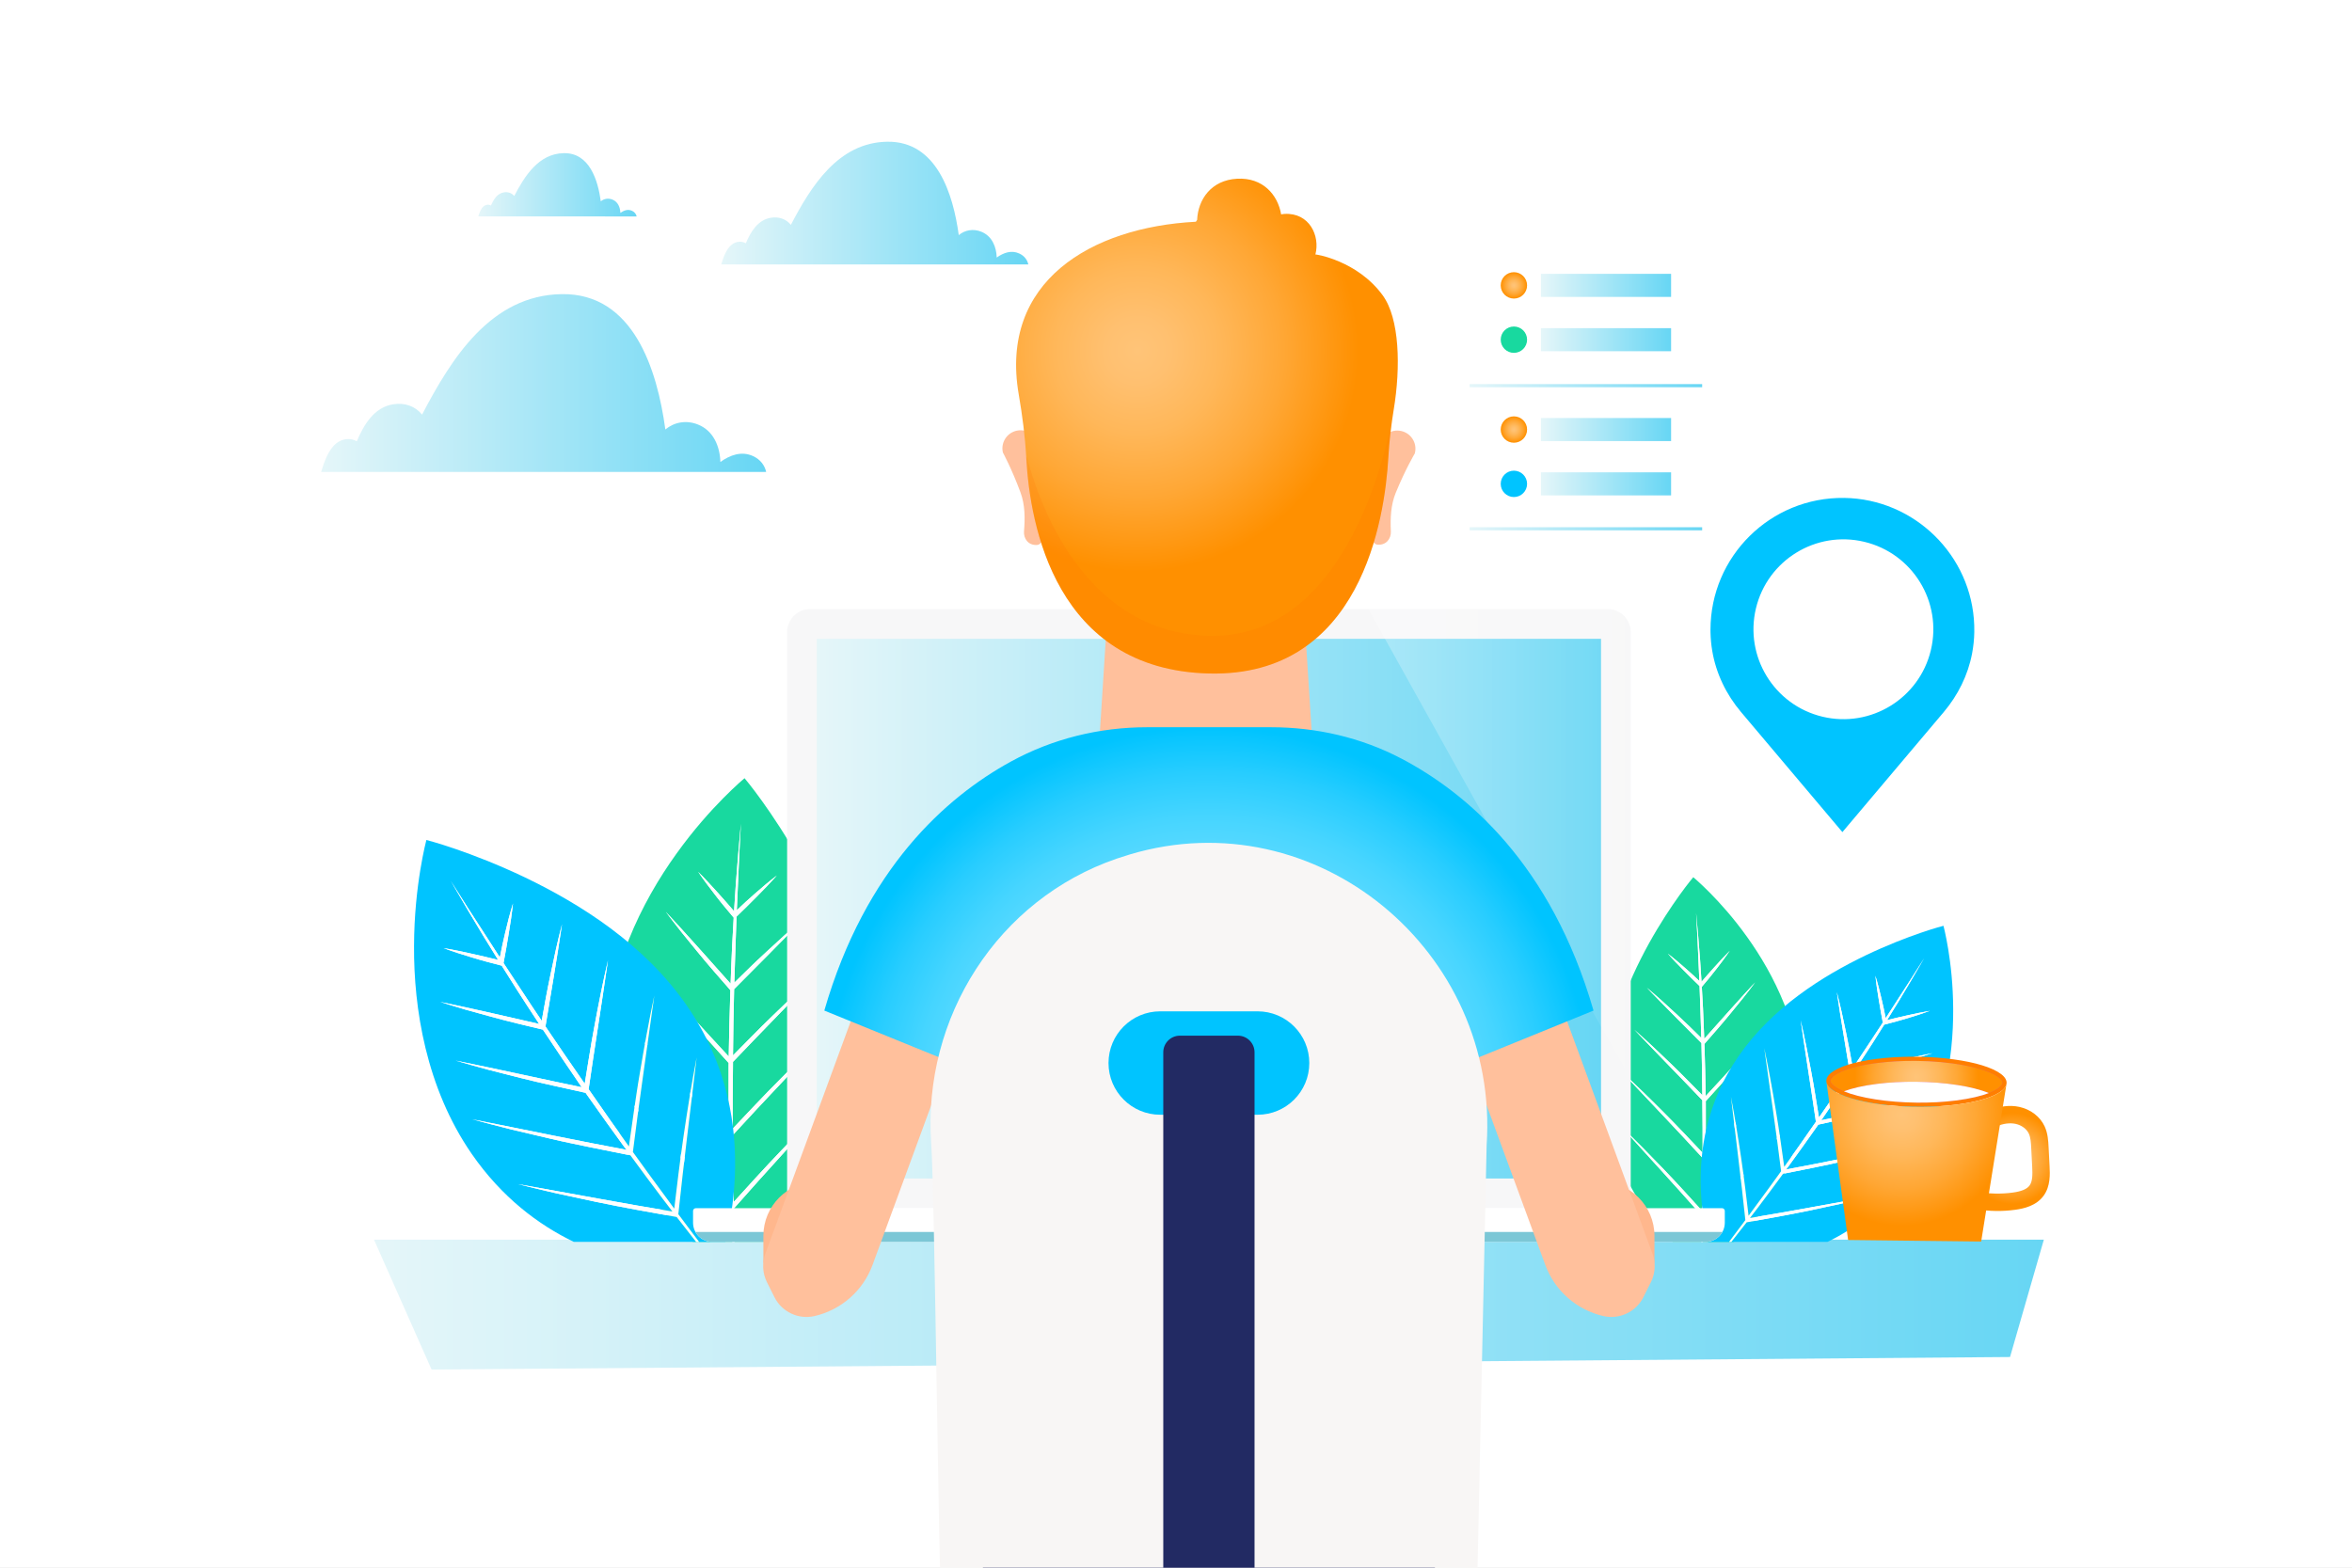 <?xml version="1.0" encoding="utf-8"?>
<!-- Generator: Adobe Illustrator 27.5.0, SVG Export Plug-In . SVG Version: 6.00 Build 0)  -->
<svg version="1.1" xmlns="http://www.w3.org/2000/svg" xmlns:xlink="http://www.w3.org/1999/xlink" x="0px" y="0px"
	 viewBox="0 0 750 500" style="enable-background:new 0 0 750 500;" xml:space="preserve">
<rect x="0" y="0" width="750" height="500" fill="#808080" stroke="none"/>
<g id="BACKGROUND">
	<rect x="0.001" y="0.001" style="fill:#FFFFFF;" width="750" height="500"/>
	<g>
		<defs>
			<rect id="SVGID_1_" x="0.001" y="0.001" width="750" height="500"/>
		</defs>
		<clipPath id="SVGID_00000154391733458342109310000001539708519581133725_">
			<use xlink:href="#SVGID_1_"  style="overflow:visible;"/>
		</clipPath>
		
			<rect x="0.001" y="0.001" style="clip-path:url(#SVGID_00000154391733458342109310000001539708519581133725_);fill:#FFFFFF;" width="750" height="500"/>
		<g style="clip-path:url(#SVGID_00000154391733458342109310000001539708519581133725_);">
			
				<linearGradient id="SVGID_00000070087458210954774800000008128491601463989912_" gradientUnits="userSpaceOnUse" x1="119.261" y1="416.096" x2="651.735" y2="416.096">
				<stop  offset="0" style="stop-color:#E5F6F9"/>
				<stop  offset="1" style="stop-color:#67D6F4"/>
			</linearGradient>
			<polygon style="fill:url(#SVGID_00000070087458210954774800000008128491601463989912_);" points="640.952,432.805 
				137.618,436.805 119.261,395.387 651.734,395.387 			"/>
			<g>
				
					<linearGradient id="SVGID_00000081642786012883561260000014471274132120914355_" gradientUnits="userSpaceOnUse" x1="102.397" y1="122.163" x2="244.312" y2="122.163">
					<stop  offset="0" style="stop-color:#E5F6F9"/>
					<stop  offset="1" style="stop-color:#67D6F4"/>
				</linearGradient>
				<path style="fill:url(#SVGID_00000081642786012883561260000014471274132120914355_);" d="M244.312,150.521
					c-0.469-2.129-1.867-3.984-4.165-5.047c-3.698-1.71-7.371-0.325-10.438,1.867c-0.151-4.951-2.182-9.965-7.146-11.943
					c-3.755-1.496-7.576-0.767-10.4,1.578c-2.598-19.1-10.198-43.532-33.072-43.167c-22.599,0.361-35.126,20.492-44.507,38.422
					c-2.158-2.667-5.504-3.894-9.259-3.281c-6.054,0.989-9.33,6.539-11.553,11.796c-1.969-1.143-4.584-0.9-6.492,0.623
					c-2.615,2.086-3.825,5.792-4.884,9.151H244.312z"/>
				
					<linearGradient id="SVGID_00000076578272355420690520000014385412039138252216_" gradientUnits="userSpaceOnUse" x1="152.514" y1="58.937" x2="203.019" y2="58.937">
					<stop  offset="0" style="stop-color:#E5F6F9"/>
					<stop  offset="1" style="stop-color:#67D6F4"/>
				</linearGradient>
				<path style="fill:url(#SVGID_00000076578272355420690520000014385412039138252216_);" d="M203.019,69.029
					c-0.167-0.758-0.665-1.418-1.482-1.796c-1.316-0.609-2.623-0.116-3.715,0.665c-0.054-1.762-0.777-3.546-2.543-4.25
					c-1.336-0.532-2.696-0.273-3.701,0.562c-0.924-6.797-3.629-15.492-11.769-15.362c-8.043,0.128-12.501,7.293-15.839,13.674
					c-0.768-0.949-1.959-1.386-3.295-1.168c-2.155,0.352-3.32,2.327-4.111,4.198c-0.701-0.407-1.631-0.32-2.31,0.222
					c-0.931,0.743-1.361,2.061-1.738,3.257H203.019z"/>
				
					<linearGradient id="SVGID_00000024003373660840098660000006112632827463113362_" gradientUnits="userSpaceOnUse" x1="229.977" y1="64.766" x2="327.909" y2="64.766">
					<stop  offset="0" style="stop-color:#E5F6F9"/>
					<stop  offset="1" style="stop-color:#67D6F4"/>
				</linearGradient>
				<path style="fill:url(#SVGID_00000024003373660840098660000006112632827463113362_);" d="M327.909,84.335
					c-0.323-1.469-1.288-2.749-2.874-3.483c-2.552-1.18-5.087-0.224-7.203,1.288c-0.104-3.417-1.506-6.877-4.931-8.241
					c-2.591-1.032-5.228-0.529-7.176,1.089c-1.792-13.18-7.037-30.04-22.822-29.788c-15.595,0.249-24.24,14.141-30.713,26.514
					c-1.489-1.841-3.798-2.687-6.389-2.264c-4.178,0.682-6.438,4.512-7.972,8.14c-1.359-0.789-3.163-0.621-4.48,0.43
					c-1.804,1.44-2.64,3.997-3.371,6.315H327.909z"/>
			</g>
			<g>
				<g>
					<path style="fill:#18D99F;" d="M533.381,396.078h9.076c0.07-2.773,0.151-5.546,0.209-8.319l-6.227-7.005
						c-2.125-2.352-4.248-4.701-6.374-7.055c-4.237-4.667-8.474-9.334-12.72-14.01c4.54,4.338,8.945,8.828,13.325,13.397
						c2.192,2.268,4.329,4.61,6.491,6.941l5.531,6.082l0.056-3.631c0.081-4.386,0.153-8.773,0.164-13.16l-6.284-6.793
						c-2.18-2.32-4.357-4.637-6.539-6.959c-4.347-4.602-8.694-9.204-13.049-13.815c4.628,4.266,9.166,8.689,13.639,13.191
						c2.268,2.235,4.442,4.544,6.655,6.842l5.586,5.897c0.023-5.215-0.003-10.429-0.073-15.643l-0.004-1.116l-5.204-5.426
						c-1.837-1.897-3.672-3.792-5.512-5.691c-3.659-3.798-7.336-7.564-10.95-11.375c3.919,3.468,7.749,7.073,11.529,10.738
						c1.916,1.816,3.763,3.702,5.626,5.572l4.505,4.563c-0.053-5.54-0.138-11.081-0.28-16.62c-2.88-2.896-5.759-5.791-8.642-8.691
						c-2.938-2.978-5.871-5.942-8.754-8.968c3.185,2.678,6.268,5.477,9.322,8.32c2.731,2.511,5.38,5.1,8.028,7.715
						c-0.082-3.153-0.182-6.305-0.307-9.456l-0.252-7.111c-1.716-1.658-3.41-3.314-5.085-5.021l-2.55-2.612
						c-0.823-0.9-1.671-1.768-2.471-2.689c0.966,0.725,1.885,1.509,2.83,2.265l2.753,2.371c1.525,1.318,3,2.691,4.459,4.078
						l-0.29-6.493c-0.2-5.072-0.445-10.142-0.74-15.211c0.474,5.055,0.898,10.115,1.277,15.179l0.438,6.775
						c1.366-1.578,2.73-3.158,4.132-4.695c1.586-1.756,3.187-3.506,4.875-5.182c-1.352,1.996-2.793,3.899-4.249,5.778
						c-1.438,1.889-2.979,3.71-4.501,5.52l-0.162,0.192l0.378,6.819c0.156,3.249,0.284,6.498,0.396,9.749
						c2.573-2.882,5.145-5.764,7.715-8.643l4.241-4.704c1.433-1.546,2.833-3.125,4.288-4.661c-1.272,1.716-2.588,3.374-3.892,5.052
						l-4.015,4.927c-2.667,3.268-5.46,6.449-8.224,9.598l-0.054,0.061c0.185,5.541,0.317,11.085,0.412,16.629l4.627-5.009
						l5.398-5.889l5.42-5.9l5.46-5.881c-1.663,2.131-3.378,4.197-5.067,6.281l-5.201,6.128c-1.716,2.043-3.523,4.014-5.291,6.004
						l-5.327,5.894l0.01,0.823c0.026,5.317,0.009,10.634-0.063,15.95c1.988-2.045,3.961-4.103,5.92-6.174l6.627-7.014l6.629-7.055
						l6.661-7.065c-2.06,2.534-4.184,4.997-6.274,7.473l-6.415,7.287c-2.122,2.424-4.35,4.77-6.523,7.131l-6.596,7.01l-0.051,0.054
						c-0.05,4.293-0.155,8.584-0.271,12.875l-0.142,3.923l6.119-6.129l6.731-6.849l6.733-6.89l6.765-6.899
						c-2.105,2.481-4.236,4.891-6.388,7.313l-6.524,7.126c-2.182,2.371-4.412,4.662-6.628,6.968l-6.7,6.847l-0.167,0.169
						c-0.109,2.668-0.234,5.334-0.372,8h9.897c2.127-1.887,4.404-4.135,6.663-6.793c7.773-9.122,15.288-23.098,15.05-41.941
						c-0.247-19.293-8.928-36.57-17.558-48.567c-4.302-6.022-8.599-10.772-11.804-14.015c-3.211-3.242-5.317-4.988-5.317-4.988
						s-1.788,2.096-4.425,5.778c-2.642,3.682-6.15,8.94-9.664,15.26c-7,12.681-14.009,29.421-13.78,47.374
						c0.222,17.544,7.139,30.768,14.351,40.081C528.791,391.317,531.185,393.919,533.381,396.078z"/>
					<path style="fill:#FFFFFF;" d="M530.679,354.942c-4.473-4.502-9.011-8.924-13.639-13.191
						c4.355,4.611,8.702,9.213,13.049,13.815c2.182,2.322,4.359,4.639,6.539,6.959l6.284,6.793
						c-0.011,4.387-0.083,8.774-0.164,13.16l-0.056,3.631l-5.531-6.082c-2.162-2.331-4.299-4.673-6.491-6.941
						c-4.38-4.569-8.785-9.059-13.325-13.397c4.245,4.676,8.482,9.343,12.72,14.01c2.127,2.354,4.25,4.703,6.374,7.055l6.227,7.005
						c-0.058,2.773-0.139,5.546-0.209,8.319h0.556c0.138-2.666,0.263-5.333,0.372-8l0.167-0.169l6.7-6.847
						c2.216-2.306,4.447-4.598,6.628-6.968l6.524-7.126c2.152-2.422,4.283-4.832,6.388-7.313l-6.765,6.899l-6.733,6.89l-6.731,6.849
						l-6.119,6.129l0.142-3.923c0.117-4.291,0.221-8.583,0.271-12.875l0.051-0.054l6.596-7.01c2.173-2.361,4.401-4.706,6.523-7.131
						l6.415-7.287c2.09-2.475,4.214-4.939,6.274-7.473l-6.661,7.065l-6.629,7.055l-6.627,7.014c-1.959,2.071-3.932,4.129-5.92,6.174
						c0.072-5.316,0.089-10.633,0.063-15.95l-0.01-0.823l5.327-5.894c1.769-1.99,3.575-3.961,5.291-6.004l5.201-6.128
						c1.688-2.083,3.404-4.15,5.067-6.281l-5.46,5.881l-5.42,5.9l-5.398,5.889l-4.627,5.009c-0.095-5.544-0.227-11.087-0.412-16.629
						l0.054-0.061c2.764-3.149,5.557-6.329,8.224-9.598l4.015-4.927c1.304-1.678,2.62-3.336,3.892-5.052
						c-1.455,1.535-2.856,3.115-4.288,4.661l-4.241,4.704c-2.57,2.879-5.142,5.761-7.715,8.643c-0.112-3.25-0.24-6.5-0.396-9.749
						l-0.378-6.819l0.162-0.192c1.521-1.81,3.062-3.631,4.501-5.52c1.456-1.88,2.897-3.783,4.249-5.778
						c-1.688,1.676-3.289,3.426-4.875,5.182c-1.402,1.537-2.766,3.117-4.132,4.695l-0.438-6.775
						c-0.379-5.064-0.803-10.124-1.277-15.179c0.295,5.068,0.54,10.139,0.74,15.211l0.29,6.493c-1.459-1.387-2.934-2.76-4.459-4.078
						l-2.753-2.371c-0.944-0.756-1.863-1.54-2.83-2.265c0.8,0.922,1.648,1.789,2.471,2.689l2.55,2.612
						c1.675,1.707,3.369,3.363,5.085,5.021l0.252,7.111c0.125,3.151,0.225,6.303,0.307,9.456c-2.648-2.615-5.297-5.204-8.028-7.715
						c-3.054-2.843-6.137-5.643-9.322-8.32c2.883,3.026,5.816,5.99,8.754,8.968c2.884,2.9,5.763,5.795,8.642,8.691
						c0.142,5.539,0.227,11.08,0.28,16.62l-4.505-4.563c-1.862-1.87-3.709-3.757-5.626-5.572c-3.779-3.665-7.609-7.27-11.529-10.738
						c3.614,3.811,7.291,7.577,10.95,11.375c1.839,1.899,3.674,3.794,5.512,5.691l5.204,5.426l0.004,1.116
						c0.07,5.214,0.096,10.429,0.073,15.643l-5.586-5.897C535.12,359.486,532.946,357.176,530.679,354.942z"/>
				</g>
				<g>
					<path style="fill:#00C4FF;" d="M544.743,396.078h6.613c1.732-2.312,3.474-4.619,5.196-6.938l-1.068-9.759
						c-0.388-3.297-0.775-6.591-1.163-9.892c-0.787-6.556-1.575-13.112-2.363-19.68c1.246,6.458,2.283,12.965,3.252,19.523
						c0.496,3.267,0.9,6.562,1.332,9.865l1.034,8.549l2.25-3.066c2.73-3.696,5.453-7.399,8.124-11.138l-1.245-9.613
						c-0.454-3.303-0.908-6.603-1.362-9.909c-0.92-6.567-1.841-13.134-2.763-19.714c1.364,6.451,2.556,12.98,3.645,19.538
						c0.581,3.284,1.036,6.575,1.532,9.88l1.193,8.425c3.183-4.439,6.325-8.908,9.428-13.403l0.674-0.955L577.897,350
						c-0.418-2.734-0.836-5.466-1.255-8.203c-0.82-5.463-1.676-10.909-2.45-16.356c1.243,5.339,2.327,10.741,3.33,16.164
						c0.535,2.713,0.968,5.444,1.423,8.171l1.079,6.63c3.316-4.763,6.604-9.546,9.843-14.363c-0.702-4.22-1.405-8.438-2.108-12.664
						c-0.702-4.326-1.409-8.635-2.035-12.969c1.096,4.219,2.03,8.48,2.913,12.76c0.808,3.801,1.5,7.618,2.175,11.458
						c1.843-2.742,3.669-5.494,5.474-8.261l4.098-6.225c-0.46-2.457-0.901-4.898-1.297-7.372l-0.593-3.777
						c-0.156-1.268-0.354-2.523-0.479-3.795c0.385,1.205,0.695,2.432,1.042,3.651l0.913,3.695c0.503,2.051,0.93,4.118,1.334,6.188
						l3.691-5.721c2.906-4.452,5.773-8.931,8.596-13.438c-2.662,4.604-5.37,9.182-8.118,13.737l-3.736,6.051
						c2.123-0.519,4.247-1.041,6.376-1.503c2.42-0.537,4.848-1.061,7.307-1.467c-2.365,0.884-4.75,1.635-7.134,2.357
						c-2.375,0.741-4.795,1.361-7.192,1.984l-0.255,0.066l-3.813,6.052c-1.837,2.869-3.7,5.721-5.576,8.565
						c3.945-0.901,7.89-1.801,11.831-2.701l6.475-1.445c2.161-0.451,4.315-0.95,6.489-1.379c-2.127,0.694-4.257,1.311-6.388,1.954
						l-6.417,1.772c-4.26,1.173-8.575,2.194-12.845,3.207l-0.083,0.02c-3.204,4.844-6.454,9.658-9.736,14.45l6.99-1.47l8.182-1.755
						l8.208-1.751l8.231-1.71c-2.713,0.811-5.431,1.535-8.137,2.29l-8.159,2.078c-2.705,0.703-5.443,1.291-8.161,1.917l-8.124,1.802
						l-0.491,0.709c-3.203,4.556-6.443,9.086-9.729,13.582c2.938-0.541,5.871-1.101,8.801-1.682l9.914-1.969l9.941-2.003
						l9.974-1.993c-3.296,0.914-6.604,1.729-9.891,2.575l-9.898,2.331c-3.283,0.783-6.609,1.434-9.896,2.132l-9.885,1.984
						l-0.076,0.015c-2.647,3.635-5.339,7.237-8.042,10.83l-2.501,3.264l8.943-1.522l9.903-1.765l9.929-1.799l9.962-1.787
						c-3.303,0.842-6.584,1.607-9.892,2.37l-9.893,2.127c-3.301,0.701-6.596,1.304-9.888,1.929l-9.875,1.782l-0.245,0.043
						c-1.613,2.085-3.238,4.161-4.872,6.23h30.666c8.896-4.294,18.068-11.182,25.593-22.064
						c11.493-16.625,14.56-36.645,14.469-52.125c-0.021-7.752-0.808-14.415-1.579-19.129c-0.775-4.716-1.514-7.485-1.514-7.485
						s-2.799,0.706-7.284,2.25c-4.49,1.541-10.675,3.903-17.51,7.169c-13.67,6.582-29.811,16.626-40.506,32.096
						c-10.454,15.117-12.568,30.604-12.06,42.932C542.656,386.37,543.731,392.045,544.743,396.078z"/>
					<path style="fill:#FFFFFF;" d="M555.484,379.38l1.068,9.759c-1.722,2.32-3.464,4.626-5.196,6.938h0.745
						c1.634-2.068,3.259-4.144,4.872-6.23l0.245-0.043l9.875-1.782c3.292-0.625,6.586-1.229,9.888-1.929l9.893-2.127
						c3.307-0.763,6.589-1.528,9.892-2.37l-9.962,1.787l-9.929,1.799l-9.903,1.765l-8.943,1.522l2.501-3.264
						c2.703-3.593,5.395-7.195,8.042-10.83l0.076-0.015l9.885-1.984c3.287-0.698,6.613-1.349,9.896-2.132l9.898-2.331
						c3.287-0.846,6.595-1.661,9.891-2.575l-9.974,1.993l-9.941,2.003l-9.914,1.969c-2.929,0.58-5.863,1.141-8.801,1.682
						c3.286-4.496,6.526-9.026,9.729-13.582l0.491-0.709l8.124-1.802c2.718-0.627,5.456-1.214,8.161-1.917l8.159-2.078
						c2.706-0.755,5.424-1.479,8.137-2.29l-8.231,1.71l-8.208,1.751l-8.182,1.755l-6.99,1.47c3.282-4.792,6.532-9.606,9.736-14.45
						l0.083-0.02c4.27-1.013,8.585-2.034,12.845-3.207l6.417-1.772c2.131-0.643,4.261-1.259,6.388-1.954
						c-2.174,0.428-4.328,0.928-6.489,1.379l-6.475,1.445c-3.942,0.9-7.886,1.8-11.831,2.701c1.876-2.844,3.738-5.696,5.576-8.565
						l3.813-6.052l0.255-0.066c2.397-0.623,4.818-1.243,7.192-1.984c2.384-0.722,4.768-1.473,7.134-2.357
						c-2.458,0.407-4.887,0.931-7.307,1.467c-2.129,0.462-4.253,0.984-6.376,1.503l3.736-6.051
						c2.748-4.555,5.456-9.133,8.118-13.737c-2.823,4.507-5.69,8.985-8.596,13.438l-3.691,5.721
						c-0.404-2.07-0.832-4.137-1.334-6.188l-0.913-3.695c-0.348-1.219-0.657-2.445-1.042-3.651c0.124,1.272,0.322,2.528,0.479,3.795
						l0.593,3.777c0.395,2.474,0.837,4.915,1.297,7.372l-4.098,6.225c-1.805,2.767-3.632,5.519-5.474,8.261
						c-0.675-3.84-1.367-7.658-2.175-11.458c-0.884-4.281-1.818-8.542-2.913-12.76c0.626,4.333,1.333,8.643,2.035,12.969
						c0.704,4.226,1.406,8.445,2.108,12.664c-3.239,4.817-6.527,9.599-9.843,14.363l-1.079-6.63
						c-0.456-2.727-0.888-5.458-1.423-8.171c-1.004-5.423-2.087-10.824-3.33-16.164c0.774,5.447,1.63,10.893,2.45,16.356
						c0.419,2.738,0.837,5.469,1.255,8.203l1.153,7.791l-0.674,0.955c-3.103,4.495-6.244,8.964-9.428,13.403l-1.193-8.425
						c-0.496-3.305-0.951-6.596-1.532-9.88c-1.089-6.558-2.281-13.087-3.645-19.538c0.922,6.579,1.842,13.147,2.763,19.714
						c0.454,3.306,0.908,6.606,1.362,9.909l1.245,9.613c-2.671,3.739-5.394,7.442-8.124,11.138l-2.25,3.066l-1.034-8.549
						c-0.432-3.302-0.836-6.598-1.332-9.865c-0.969-6.559-2.006-13.065-3.252-19.523c0.788,6.568,1.576,13.124,2.363,19.68
						C554.709,372.789,555.096,376.083,555.484,379.38z"/>
				</g>
			</g>
			<g>
				<g>
					<path style="fill:#18D99F;" d="M220.932,396.078h12.584c-0.175-3.39-0.334-6.781-0.473-10.173l-0.212-0.215l-8.52-8.706
						c-2.818-2.933-5.654-5.846-8.428-8.86l-8.295-9.06c-2.737-3.08-5.446-6.145-8.122-9.299l8.602,8.772l8.561,8.76l8.559,8.709
						l7.78,7.793l-0.181-4.988c-0.148-5.456-0.281-10.913-0.345-16.371l-0.065-0.068l-8.387-8.913
						c-2.762-3.001-5.596-5.984-8.294-9.067l-8.156-9.265c-2.658-3.148-5.358-6.28-7.977-9.502l8.469,8.984l8.429,8.971l8.426,8.918
						c2.491,2.634,5,5.251,7.527,7.851c-0.091-6.759-0.113-13.52-0.08-20.281l0.012-1.047l-6.773-7.494
						c-2.249-2.531-4.546-5.037-6.728-7.635l-6.614-7.792c-2.147-2.649-4.328-5.277-6.442-7.986l6.943,7.478l6.892,7.503
						l6.863,7.489l5.884,6.369c0.121-7.05,0.288-14.098,0.524-21.144l-0.068-0.078c-3.514-4.004-7.066-8.048-10.457-12.204
						l-5.105-6.265c-1.658-2.134-3.331-4.242-4.948-6.424c1.85,1.952,3.631,3.961,5.452,5.926l5.392,5.982
						c3.268,3.661,6.539,7.325,9.81,10.99c0.143-4.133,0.305-8.265,0.504-12.396l0.481-8.67l-0.206-0.244
						c-1.934-2.302-3.894-4.617-5.722-7.019c-1.851-2.39-3.683-4.81-5.403-7.347c2.147,2.131,4.182,4.357,6.199,6.589
						c1.782,1.954,3.517,3.963,5.254,5.969l0.557-8.614c0.482-6.439,1.021-12.873,1.623-19.301
						c-0.375,6.444-0.686,12.892-0.94,19.341l-0.369,8.256c1.855-1.764,3.731-3.51,5.67-5.186l3.501-3.015
						c1.201-0.961,2.369-1.958,3.598-2.88c-1.018,1.172-2.096,2.275-3.142,3.42l-3.242,3.321c-2.13,2.17-4.283,4.276-6.466,6.384
						l-0.321,9.042c-0.159,4.007-0.286,8.015-0.391,12.024c3.368-3.325,6.736-6.617,10.208-9.81
						c3.884-3.615,7.804-7.175,11.853-10.58c-3.665,3.848-7.395,7.616-11.131,11.403c-3.667,3.687-7.328,7.369-10.989,11.051
						c-0.181,7.043-0.289,14.088-0.357,21.133l5.729-5.802c2.368-2.378,4.716-4.777,7.153-7.085
						c4.806-4.66,9.675-9.244,14.659-13.654c-4.595,4.846-9.271,9.634-13.923,14.463c-2.338,2.415-4.672,4.824-7.008,7.236
						l-6.618,6.899l-0.005,1.419c-0.089,6.63-0.122,13.26-0.093,19.891l7.103-7.499c2.814-2.923,5.578-5.859,8.461-8.7
						c5.688-5.725,11.457-11.347,17.342-16.772c-5.538,5.863-11.065,11.715-16.593,17.566c-2.774,2.952-5.543,5.899-8.314,8.848
						l-7.99,8.637c0.014,5.578,0.106,11.156,0.209,16.733l0.072,4.616l7.032-7.733c2.75-2.964,5.466-5.942,8.254-8.826
						c5.569-5.81,11.17-11.519,16.943-17.035c-5.398,5.945-10.786,11.88-16.174,17.814c-2.704,2.993-5.403,5.98-8.105,8.971
						l-7.918,8.907c0.074,3.526,0.176,7.052,0.265,10.578h11.541c2.791-2.745,5.836-6.054,8.843-9.931
						c9.17-11.842,17.965-28.655,18.247-50.964c0.291-22.828-8.621-44.113-17.521-60.238c-4.468-8.037-8.928-14.722-12.288-19.404
						c-3.354-4.682-5.627-7.347-5.627-7.347s-2.678,2.22-6.76,6.342c-4.076,4.123-9.539,10.164-15.01,17.82
						c-10.973,15.255-22.012,37.224-22.325,61.755c-0.303,23.96,9.253,41.731,19.136,53.329
						C215.333,390.82,218.227,393.679,220.932,396.078z"/>
					<path style="fill:#FFFFFF;" d="M216.628,367.296l-8.561-8.76l-8.602-8.772c2.676,3.155,5.385,6.219,8.122,9.299l8.295,9.06
						c2.774,3.014,5.61,5.928,8.428,8.86l8.52,8.706l0.212,0.215c0.139,3.392,0.298,6.783,0.473,10.173h0.708
						c-0.089-3.526-0.191-7.052-0.265-10.578l7.918-8.907c2.701-2.99,5.401-5.978,8.105-8.971
						c5.388-5.934,10.776-11.869,16.174-17.814c-5.773,5.515-11.374,11.225-16.943,17.035c-2.788,2.884-5.504,5.862-8.254,8.826
						l-7.032,7.733l-0.072-4.616c-0.103-5.577-0.195-11.155-0.209-16.733l7.99-8.637c2.771-2.949,5.54-5.896,8.314-8.848
						c5.528-5.852,11.055-11.704,16.593-17.566c-5.885,5.425-11.654,11.048-17.342,16.772c-2.883,2.841-5.647,5.778-8.461,8.7
						l-7.103,7.499c-0.029-6.631,0.003-13.261,0.093-19.891l0.005-1.419l6.618-6.899c2.336-2.412,4.669-4.821,7.008-7.236
						c4.652-4.829,9.328-9.618,13.923-14.463c-4.984,4.41-9.853,8.994-14.659,13.654c-2.437,2.309-4.785,4.707-7.153,7.085
						l-5.729,5.802c0.067-7.045,0.175-14.09,0.357-21.133c3.661-3.682,7.322-7.363,10.989-11.051
						c3.736-3.787,7.465-7.555,11.131-11.403c-4.049,3.405-7.97,6.965-11.853,10.58c-3.472,3.193-6.841,6.485-10.208,9.81
						c0.104-4.009,0.232-8.017,0.391-12.024l0.321-9.042c2.182-2.108,4.336-4.214,6.466-6.384l3.242-3.321
						c1.046-1.145,2.124-2.248,3.142-3.42c-1.229,0.922-2.397,1.919-3.598,2.88l-3.501,3.015c-1.939,1.676-3.815,3.422-5.67,5.186
						l0.369-8.256c0.254-6.449,0.565-12.896,0.94-19.341c-0.602,6.427-1.141,12.862-1.623,19.301l-0.557,8.614
						c-1.736-2.006-3.471-4.015-5.254-5.969c-2.017-2.232-4.052-4.458-6.199-6.589c1.72,2.538,3.551,4.957,5.403,7.347
						c1.829,2.402,3.788,4.718,5.722,7.019l0.206,0.244l-0.481,8.67c-0.198,4.131-0.361,8.263-0.504,12.396
						c-3.271-3.665-6.542-7.329-9.81-10.99l-5.392-5.982c-1.821-1.965-3.602-3.974-5.452-5.926c1.617,2.183,3.29,4.29,4.948,6.424
						l5.105,6.265c3.391,4.156,6.943,8.199,10.457,12.204l0.068,0.078c-0.235,7.046-0.403,14.094-0.524,21.144l-5.884-6.369
						l-6.863-7.489l-6.892-7.503l-6.943-7.478c2.115,2.709,4.296,5.337,6.442,7.986l6.614,7.792
						c2.183,2.598,4.479,5.104,6.728,7.635l6.773,7.494l-0.012,1.047c-0.034,6.76-0.011,13.521,0.08,20.281
						c-2.527-2.6-5.036-5.217-7.527-7.851l-8.426-8.918l-8.429-8.971l-8.469-8.984c2.619,3.221,5.319,6.354,7.977,9.502l8.156,9.265
						c2.698,3.083,5.532,6.065,8.294,9.067l8.387,8.913l0.065,0.068c0.064,5.458,0.196,10.915,0.345,16.371l0.181,4.988l-7.78-7.793
						L216.628,367.296z"/>
				</g>
				<g>
					<path style="fill:#00C4FF;" d="M182.969,396.078h38.993c-2.078-2.63-4.144-5.27-6.196-7.921l-0.312-0.055l-12.557-2.266
						c-4.185-0.795-8.375-1.562-12.572-2.453l-12.58-2.705c-4.206-0.97-8.378-1.943-12.577-3.013l12.667,2.273l12.625,2.288
						l12.592,2.245l11.371,1.935l-3.18-4.15c-3.436-4.569-6.86-9.149-10.226-13.771l-0.097-0.019l-12.569-2.523
						c-4.18-0.887-8.409-1.716-12.583-2.711l-12.586-2.964c-4.179-1.076-8.386-2.112-12.576-3.274l12.683,2.534l12.64,2.547
						l12.606,2.504c3.725,0.738,7.455,1.451,11.19,2.138c-4.178-5.717-8.299-11.477-12.371-17.27l-0.625-0.901l-10.33-2.291
						c-3.456-0.797-6.938-1.544-10.377-2.438l-10.374-2.642c-3.44-0.96-6.897-1.881-10.346-2.911l10.465,2.174l10.436,2.226
						l10.404,2.232l8.888,1.869c-4.173-6.093-8.306-12.214-12.38-18.373l-0.106-0.025c-5.43-1.287-10.916-2.586-16.333-4.078
						l-8.16-2.253c-2.71-0.817-5.418-1.601-8.123-2.484c2.764,0.545,5.504,1.18,8.251,1.753l8.233,1.837
						c5.012,1.144,10.027,2.289,15.044,3.434c-2.385-3.616-4.753-7.243-7.09-10.891l-4.849-7.696l-0.324-0.083
						c-3.048-0.792-6.126-1.581-9.145-2.523c-3.031-0.918-6.063-1.873-9.071-2.997c3.126,0.517,6.214,1.183,9.291,1.866
						c2.707,0.587,5.408,1.251,8.107,1.91l-4.75-7.694c-3.495-5.791-6.938-11.613-10.323-17.467
						c3.589,5.731,7.235,11.425,10.93,17.086l4.693,7.274c0.514-2.632,1.057-5.26,1.697-7.868l1.16-4.698
						c0.442-1.549,0.836-3.109,1.326-4.642c-0.158,1.618-0.409,3.214-0.608,4.826l-0.754,4.802c-0.502,3.145-1.064,6.25-1.649,9.374
						l5.211,7.916c2.295,3.518,4.618,7.018,6.961,10.504c0.858-4.883,1.738-9.737,2.766-14.57
						c1.123-5.443,2.311-10.861,3.704-16.225c-0.796,5.51-1.695,10.99-2.587,16.49c-0.895,5.373-1.788,10.738-2.681,16.103
						c4.118,6.125,8.3,12.206,12.516,18.263l1.372-8.43c0.579-3.467,1.13-6.94,1.81-10.39c1.277-6.895,2.654-13.763,4.235-20.553
						c-0.985,6.926-2.073,13.851-3.115,20.797c-0.532,3.481-1.063,6.954-1.595,10.431l-1.466,9.906l0.856,1.214
						c3.945,5.716,7.94,11.398,11.988,17.042l1.517-10.712c0.63-4.203,1.209-8.387,1.948-12.563
						c1.385-8.339,2.901-16.641,4.635-24.843c-1.173,8.366-2.343,16.716-3.513,25.066c-0.578,4.204-1.155,8.4-1.732,12.6
						l-1.583,12.223c3.396,4.755,6.858,9.462,10.329,14.162l2.861,3.899l1.314-10.87c0.55-4.199,1.063-8.389,1.694-12.543
						c1.231-8.34,2.55-16.613,4.134-24.825c-1.003,8.352-2.004,16.688-3.005,25.023c-0.493,4.196-0.986,8.385-1.479,12.577
						l-1.359,12.409c2.19,2.949,4.404,5.882,6.607,8.822h8.409c1.286-5.128,2.654-12.344,3.01-20.796
						c0.647-15.675-2.042-35.368-15.334-54.59c-13.6-19.671-34.122-32.441-51.505-40.811c-8.691-4.152-16.555-7.156-22.264-9.116
						c-5.704-1.963-9.262-2.861-9.262-2.861s-0.94,3.52-1.926,9.517c-0.98,5.993-1.98,14.466-2.007,24.323
						c-0.116,19.683,3.784,45.14,18.398,66.279C159.995,381.86,171.658,390.618,182.969,396.078z"/>
					<path style="fill:#FFFFFF;" d="M148.645,321.301c-2.747-0.573-5.487-1.208-8.251-1.753c2.705,0.883,5.413,1.667,8.123,2.484
						l8.16,2.253c5.417,1.492,10.903,2.79,16.333,4.078l0.106,0.025c4.074,6.16,8.207,12.28,12.38,18.373l-8.888-1.869
						l-10.404-2.232l-10.436-2.226l-10.465-2.174c3.449,1.031,6.906,1.951,10.346,2.911l10.374,2.642
						c3.44,0.894,6.921,1.641,10.377,2.438l10.33,2.291l0.625,0.901c4.072,5.793,8.193,11.553,12.371,17.27
						c-3.736-0.687-7.465-1.4-11.19-2.138l-12.606-2.504l-12.64-2.547l-12.683-2.534c4.191,1.162,8.397,2.199,12.576,3.274
						l12.586,2.964c4.174,0.995,8.403,1.824,12.583,2.711l12.569,2.523l0.097,0.019c3.366,4.622,6.789,9.202,10.226,13.771
						l3.18,4.15l-11.371-1.935l-12.592-2.245l-12.625-2.288l-12.667-2.273c4.199,1.07,8.371,2.043,12.577,3.013l12.58,2.705
						c4.197,0.891,8.387,1.659,12.572,2.453l12.557,2.266l0.312,0.055c2.052,2.651,4.118,5.291,6.196,7.921h0.947
						c-2.203-2.94-4.417-5.873-6.607-8.822l1.359-12.409c0.493-4.192,0.986-8.381,1.479-12.577
						c1.001-8.336,2.002-16.672,3.005-25.023c-1.584,8.212-2.903,16.485-4.134,24.825c-0.631,4.154-1.144,8.344-1.694,12.543
						l-1.314,10.87l-2.861-3.899c-3.471-4.7-6.933-9.408-10.329-14.162l1.583-12.223c0.577-4.2,1.154-8.396,1.732-12.6
						c1.17-8.35,2.34-16.701,3.513-25.066c-1.734,8.202-3.25,16.504-4.635,24.843c-0.738,4.175-1.318,8.36-1.948,12.563
						l-1.517,10.712c-4.047-5.644-8.042-11.326-11.988-17.042l-0.856-1.214l1.466-9.906c0.532-3.477,1.063-6.95,1.595-10.431
						c1.043-6.946,2.131-13.871,3.115-20.797c-1.581,6.789-2.958,13.658-4.235,20.553c-0.68,3.449-1.23,6.923-1.81,10.39
						l-1.372,8.43c-4.216-6.057-8.397-12.138-12.516-18.263c0.893-5.365,1.786-10.73,2.681-16.103
						c0.893-5.5,1.792-10.98,2.587-16.49c-1.393,5.364-2.581,10.782-3.704,16.225c-1.028,4.833-1.908,9.687-2.766,14.57
						c-2.343-3.486-4.666-6.986-6.961-10.504l-5.211-7.916c0.585-3.124,1.146-6.228,1.649-9.374l0.754-4.802
						c0.199-1.612,0.45-3.208,0.608-4.826c-0.49,1.533-0.883,3.092-1.326,4.642l-1.16,4.698c-0.639,2.607-1.182,5.236-1.697,7.868
						l-4.693-7.274c-3.695-5.661-7.341-11.355-10.93-17.086c3.385,5.854,6.828,11.676,10.323,17.467l4.75,7.694
						c-2.7-0.66-5.4-1.323-8.107-1.91c-3.077-0.683-6.165-1.349-9.291-1.866c3.008,1.124,6.04,2.079,9.071,2.997
						c3.019,0.942,6.097,1.731,9.145,2.523l0.324,0.083l4.849,7.696c2.337,3.648,4.705,7.275,7.09,10.891
						c-5.017-1.145-10.032-2.29-15.044-3.434L148.645,321.301z"/>
				</g>
			</g>
			<g>
				<g>
					<g>
						<g>
							<path style="fill:#F7F7F8;" d="M518.645,385.343H252.351c-0.75,0-1.359-0.608-1.359-1.359V201.603
								c0-4.049,3.283-7.332,7.332-7.332h254.348c4.049,0,7.332,3.283,7.332,7.332v182.381
								C520.004,384.734,519.395,385.343,518.645,385.343z"/>
							
								<rect x="299.434" y="164.773" transform="matrix(-1.836970e-16 1 -1 -1.836970e-16 675.305 -95.691)" style="fill:#F8F6F5;" width="172.127" height="250.068"/>
							
								<linearGradient id="SVGID_00000089538167317725121750000015870361918228915882_" gradientUnits="userSpaceOnUse" x1="260.464" y1="289.807" x2="510.532" y2="289.807">
								<stop  offset="0" style="stop-color:#E5F6F9"/>
								<stop  offset="1" style="stop-color:#67D6F4"/>
							</linearGradient>
							<polygon style="fill:url(#SVGID_00000089538167317725121750000015870361918228915882_);" points="419.942,203.743 
								260.464,203.743 260.464,375.87 419.942,375.87 510.532,375.87 510.532,203.743 							"/>
						</g>
						<g>
							<path style="fill:#FFFFFF;" d="M543.893,396.078h-316.79c-3.372,0-6.106-2.734-6.106-6.106v-3.752
								c0-0.484,0.393-0.877,0.877-0.877h327.248c0.484,0,0.877,0.393,0.877,0.877v3.752
								C549.999,393.344,547.265,396.078,543.893,396.078z"/>
							<path style="fill:#7CC7D6;" d="M221.757,392.921c1.04,1.882,3.044,3.157,5.346,3.157h316.79c2.303,0,4.306-1.276,5.346-3.157
								H221.757z"/>
							<path style="fill:#B5B4B5;" d="M403.1,389.605h-35.205c-2.354,0-4.262-1.908-4.262-4.262l0,0h43.73l0,0
								C407.363,387.697,405.454,389.605,403.1,389.605z"/>
						</g>
						<g>
							<path style="fill:#D7D8DC;" d="M385.497,201.207c-0.876,0-1.589-0.713-1.589-1.59c0-0.877,0.713-1.59,1.589-1.59
								c0.877,0,1.59,0.713,1.59,1.59C387.088,200.494,386.375,201.207,385.497,201.207z M385.497,198.975
								c-0.354,0-0.642,0.288-0.642,0.643c0,0.354,0.288,0.642,0.642,0.642c0.354,0,0.643-0.288,0.643-0.642
								C386.14,199.263,385.852,198.975,385.497,198.975z"/>
						</g>
					</g>
				</g>
				
					<linearGradient id="SVGID_00000119815074100972168870000011711326381341382285_" gradientUnits="userSpaceOnUse" x1="2778.33" y1="269.358" x2="2861.962" y2="269.358" gradientTransform="matrix(-1 0 0 1 3298.33 0)">
					<stop  offset="0" style="stop-color:#FFFFFF;stop-opacity:0.2"/>
					<stop  offset="1" style="stop-color:#FFFFFF"/>
				</linearGradient>
				<path style="opacity:0.28;fill:url(#SVGID_00000119815074100972168870000011711326381341382285_);" d="M436.368,194.271h76.3
					c4.049,0,7.332,3.283,7.332,7.332v142.843L436.368,194.271z"/>
			</g>
			<g>
				<g>
					
						<radialGradient id="SVGID_00000054962163556147789440000009405323442686598571_" cx="641.655" cy="369.481" r="14.559" gradientUnits="userSpaceOnUse">
						<stop  offset="0" style="stop-color:#FFC478"/>
						<stop  offset="0.146" style="stop-color:#FFC070"/>
						<stop  offset="0.376" style="stop-color:#FFB759"/>
						<stop  offset="0.66" style="stop-color:#FFA735"/>
						<stop  offset="0.985" style="stop-color:#FF9102"/>
						<stop  offset="1" style="stop-color:#FF9000"/>
					</radialGradient>
					<path style="fill:url(#SVGID_00000054962163556147789440000009405323442686598571_);" d="M636.566,386.227
						c-2.305-0.023-4.607-0.236-6.888-0.64l0.966-5.461c3.703,0.655,7.467,0.732,11.187,0.23c2.758-0.37,4.506-1.105,5.345-2.244
						c0.993-1.349,0.966-3.589,0.844-5.961l-0.312-6.033c-0.083-1.612-0.169-3.277-0.749-4.534c-0.703-1.521-2.322-2.72-4.226-3.13
						c-1.843-0.397-4.019-0.104-6.125,0.821l-2.231-5.076c3.214-1.411,6.505-1.814,9.523-1.167c3.628,0.78,6.653,3.107,8.093,6.226
						c1.03,2.229,1.154,4.639,1.253,6.574l0.312,6.033c0.133,2.582,0.333,6.48-1.917,9.535c-2.367,3.214-6.31,4.081-9.07,4.452
						C640.576,386.123,638.57,386.247,636.566,386.227z"/>
				</g>
				<g>
					<g style="enable-background:new    ;">
						<g>
							<path style="fill:#FF7E00;" d="M636.954,341.803c6.947,4.038,1.014,8.751-13.253,10.526
								c-14.267,1.776-31.464-0.059-38.411-4.096c-6.947-4.038-1.014-8.751,13.253-10.526
								C612.81,335.931,630.007,337.765,636.954,341.803z"/>
							<path style="fill:#E15372;" d="M611.255,351.676c-10.754-0.106-20.684-1.907-25.299-4.59
								c-1.563-0.908-2.375-1.84-2.228-2.557c0.264-1.293,3.733-4.107,14.977-5.507c3.872-0.482,8.005-0.705,12.284-0.663
								c10.754,0.106,20.683,1.908,25.297,4.59c1.563,0.908,2.375,1.839,2.228,2.557c-0.264,1.293-3.733,4.108-14.979,5.508
								C619.667,351.496,615.534,351.718,611.255,351.676z"/>
							<g>
								
									<radialGradient id="SVGID_00000156585190516989969200000013468018555649585026_" cx="611.122" cy="343.487" r="19.719" gradientUnits="userSpaceOnUse">
									<stop  offset="0" style="stop-color:#FFC478"/>
									<stop  offset="0.146" style="stop-color:#FFC070"/>
									<stop  offset="0.376" style="stop-color:#FFB759"/>
									<stop  offset="0.66" style="stop-color:#FFA735"/>
									<stop  offset="0.985" style="stop-color:#FF9102"/>
									<stop  offset="1" style="stop-color:#FF9000"/>
								</radialGradient>
								<path style="fill:url(#SVGID_00000156585190516989969200000013468018555649585026_);" d="M610.925,345.016
									c9.373,0.092,18.118,1.474,23.264,3.603c3.008-1.171,4.178-2.384,4.326-3.113c0.147-0.717-0.665-1.649-2.228-2.557
									c-4.614-2.682-14.543-4.484-25.297-4.59c-4.279-0.042-8.412,0.181-12.284,0.663c-11.244,1.4-14.713,4.214-14.977,5.507
									c-0.147,0.717,0.665,1.649,2.228,2.557c0.592,0.344,1.275,0.673,2.032,0.987c2.325-0.905,5.748-1.784,10.651-2.395
									C602.513,345.197,606.646,344.974,610.925,345.016z"/>
								<path style="fill:#FFFFFF;" d="M623.537,351.014c4.904-0.61,8.327-1.49,10.652-2.395
									c-5.147-2.129-13.891-3.511-23.264-3.603c-4.279-0.042-8.412,0.181-12.284,0.663c-4.903,0.61-8.326,1.49-10.651,2.395
									c5.147,2.129,13.892,3.51,23.266,3.603C615.534,351.718,619.667,351.496,623.537,351.014z"/>
							</g>
						</g>
						<g>
							
								<radialGradient id="SVGID_00000021096333221241927440000006730861028868081292_" cx="606.5" cy="355.5" r="35.468" gradientUnits="userSpaceOnUse">
								<stop  offset="0" style="stop-color:#FFC478"/>
								<stop  offset="0.146" style="stop-color:#FFC070"/>
								<stop  offset="0.376" style="stop-color:#FFB759"/>
								<stop  offset="0.66" style="stop-color:#FFA735"/>
								<stop  offset="0.985" style="stop-color:#FF9102"/>
								<stop  offset="1" style="stop-color:#FF9000"/>
							</radialGradient>
							<path style="fill:url(#SVGID_00000021096333221241927440000006730861028868081292_);" d="M589.325,395.487l-6.933-50.582
								c0.137,1.107,1.033,2.244,2.898,3.328c6.947,4.038,24.144,5.872,38.411,4.096c9.935-1.236,15.829-3.897,16.146-6.763
								l-8.099,50.409L589.325,395.487z"/>
						</g>
					</g>
				</g>
			</g>
			<g>
				<path style="fill:#00C4FF;" d="M629.558,201.614c0.013-0.719,0.007-1.442-0.017-2.169
					c-0.737-22.331-19.106-40.328-41.448-40.636c-23.503-0.324-42.657,18.631-42.657,42.06c0,0.303,0.003,0.606,0.01,0.908
					c0.042,1.958,0.228,3.902,0.55,5.82c1.213,7.204,4.462,13.911,9.174,19.493l32.33,38.302l32.342-38.315
					c4.52-5.355,7.699-11.746,9.009-18.63C629.278,206.202,629.518,203.917,629.558,201.614z"/>
				
					<ellipse transform="matrix(0.233 -0.973 0.973 0.233 255.487 725.533)" style="fill:#FFFFFF;" cx="587.501" cy="200.869" rx="28.66" ry="28.66"/>
			</g>
			<g>
				<g>
					<g>
						<g>
							<polygon style="fill:#FFC09C;" points="418.419,235.819 350.579,235.819 353.579,188.607 415.418,188.607 							"/>
							<g>
								<path style="fill:#FFC09C;" d="M331.194,142.533c-0.266-3.183-3.062-5.548-6.245-5.281l0,0
									c-3.513,0.294-5.948,3.635-5.152,7.069c0,0,2.827,5.181,5.618,12.748c1.458,3.953,1.466,8.194,1.12,12.393
									c-0.182,2.206,1.262,4.516,4.118,4.355C336.716,173.475,331.194,142.533,331.194,142.533z"/>
								<path style="fill:#FFC09C;" d="M439.822,142.424c0.38-3.171,3.259-5.434,6.43-5.055l0,0c3.5,0.419,5.815,3.846,4.896,7.249
									c0,0-3.01,5.077-6.07,12.539c-1.598,3.898-1.759,8.136-1.563,12.345c0.103,2.211-1.422,4.468-4.271,4.205
									C433.198,173.149,439.822,142.424,439.822,142.424z"/>
							</g>
							<path style="fill:#FFC09C;" d="M443.196,135.305c0,40.593-25.832,79.5-57.698,79.5c-31.866,0-57.698-38.907-57.698-79.5
								s25.832-60.167,57.698-60.167C417.364,75.138,443.196,94.712,443.196,135.305z"/>
						</g>
						<g>
							
								<radialGradient id="SVGID_00000099641867552851387020000005607129066651382456_" cx="362.732" cy="111.839" r="70.473" gradientUnits="userSpaceOnUse">
								<stop  offset="0" style="stop-color:#FFC478"/>
								<stop  offset="0.146" style="stop-color:#FFC070"/>
								<stop  offset="0.376" style="stop-color:#FFB759"/>
								<stop  offset="0.66" style="stop-color:#FFA735"/>
								<stop  offset="0.985" style="stop-color:#FF9102"/>
								<stop  offset="1" style="stop-color:#FF9000"/>
							</radialGradient>
							<path style="fill:url(#SVGID_00000099641867552851387020000005607129066651382456_);" d="M440.876,94.138
								c-8.139-11.093-21.405-13.059-21.425-12.979c1.544-5.923-1.887-13.355-9.827-12.935c-0.387,0.021-0.736,0.093-1.095,0.151
								c-1.077-6.263-5.833-11.806-14.025-11.372c-8.328,0.441-12.484,6.668-12.768,13.136c-0.135,0.194-0.263,0.396-0.401,0.587
								c-0.044,0.002-0.086,0.002-0.13,0.004c-33.247,1.76-62.556,19.035-56.36,55.021c1.16,6.738,2.044,13.515,2.415,20.343
								c1.163,21.447,9.361,67.493,58.238,68.711c48.504,1.208,56.097-49.281,57.216-68.961c0.288-5.071,0.868-10.118,1.701-15.129
								C446.683,117.066,446.327,101.568,440.876,94.138z"/>
							<g style="opacity:0.15;">
								<path style="fill:#FF6A00;" d="M385.498,202.805c-48.878-1.218-58.571-62.846-58.238-56.711
									c1.163,21.447,9.361,67.493,58.238,68.711c48.504,1.208,56.097-49.281,57.216-68.961c0.288-5.071,0.868-10.118,1.701-15.129
									C444.574,129.754,434.002,204.013,385.498,202.805z"/>
							</g>
						</g>
					</g>
					<g>
						<g>
							<g>
								<path style="fill:#FFB78D;" d="M260.681,402.782h-17.256v-8.628c0-9.53,7.726-17.256,17.256-17.256l0,0V402.782z"/>
								<path style="fill:#FFC09C;" d="M273.408,319.953l-29.355,79.912c-1.088,2.962-0.905,6.242,0.506,9.065l2.386,4.773
									c2.364,4.729,7.659,7.222,12.811,6.034l0,0c8.518-1.966,15.469-8.096,18.483-16.302l26.229-71.402L273.408,319.953z"/>
							</g>
							<g>
								<path style="fill:#FFB78D;" d="M510.314,402.782h17.256v-8.628c0-9.53-7.726-17.256-17.256-17.256l0,0V402.782z"/>
								<path style="fill:#FFC09C;" d="M497.588,319.953l29.356,79.912c1.088,2.962,0.905,6.242-0.506,9.065l-2.386,4.773
									c-2.364,4.729-7.659,7.222-12.811,6.034l0,0c-8.518-1.966-15.469-8.096-18.483-16.302l-26.229-71.402L497.588,319.953z"/>
							</g>
						</g>
						<path style="fill:#00064A;" d="M309.914,444.303c0.321,26.867-1.971,54.327,8.782,64.189
							c24.616,22.575,108.987,22.575,133.603,0c10.753-9.862,8.461-37.321,8.782-64.189H309.914z"/>
						
							<radialGradient id="SVGID_00000080917702291585677500000006989016146901694909_" cx="385.498" cy="354.627" r="122.66" gradientUnits="userSpaceOnUse">
							<stop  offset="0.449" style="stop-color:#6EDEFF"/>
							<stop  offset="0.547" style="stop-color:#6ADDFF"/>
							<stop  offset="0.655" style="stop-color:#5CDAFF"/>
							<stop  offset="0.767" style="stop-color:#46D5FF"/>
							<stop  offset="0.882" style="stop-color:#28CDFF"/>
							<stop  offset="0.998" style="stop-color:#01C4FF"/>
							<stop  offset="1" style="stop-color:#00C4FF"/>
						</radialGradient>
						<path style="fill:url(#SVGID_00000080917702291585677500000006989016146901694909_);" d="M446.736,241.873
							c-12.752-6.67-27.014-9.925-41.405-9.925h-39.613c-15.134,0-30.075,3.661-43.346,10.936
							c-20.673,11.333-46.42,34.104-59.515,79.431l49.794,20.286c0,0-11.681,98.693,10.299,118.851
							c23.049,21.138,102.046,21.138,125.095,0c21.98-20.158,10.299-118.851,10.299-118.851l49.794-20.286
							C494.642,275.597,467.705,252.841,446.736,241.873z"/>
					</g>
				</g>
				<g>
					<path style="fill:#F8F6F5;" d="M502.515,523.467c-0.006-0.125-0.013-0.251-0.021-0.376
						c-0.891-14.114-13.857-24.327-27.913-22.765l-25.896,2.877c-41.995,4.666-84.378,4.666-126.372,0l-25.896-2.877
						c-14.055-1.562-27.022,8.651-27.913,22.765c-0.008,0.126-0.015,0.251-0.021,0.376c-0.334,6.935,5.374,12.675,12.317,12.675
						h209.397"/>
					<path style="fill:#F8F6F5;" d="M300.014,506.578h171.002l3.037-141.322c4.218-61.862-54.304-110.47-113.725-92.754
						c-1.4,0.417-2.8,0.866-4.2,1.345c-37.985,13.006-61.929,50.636-59.199,90.693C298.06,381.13,299.235,495.148,300.014,506.578z"
						/>
					<path style="fill:#00C4FF;" d="M401.015,355.538h-31.043c-9.108,0-16.492-7.384-16.492-16.492l0,0
						c0-9.108,7.384-16.492,16.492-16.492h31.043c9.108,0,16.492,7.384,16.492,16.492l0,0
						C417.507,348.155,410.123,355.538,401.015,355.538z"/>
					<path style="fill:#222A63;" d="M385.493,578.663L385.493,578.663c-8.037,0-14.552-6.515-14.552-14.552V335.623
						c0-2.931,2.376-5.308,5.308-5.308h18.488c2.931,0,5.308,2.376,5.308,5.308v228.488
						C400.045,572.148,393.53,578.663,385.493,578.663z"/>
					<path style="fill:#121A4F;" d="M425.267,566.701h-79.549c-6.429,0-11.641-5.212-11.641-11.641l0,0h102.831l0,0
						C436.909,561.489,431.697,566.701,425.267,566.701z"/>
					<path style="fill:#222A63;" d="M471.832,555.059H299.154c-10.715,0-19.402-8.687-19.402-19.402l0,0h211.483l0,0
						C491.235,546.373,482.548,555.059,471.832,555.059z"/>
				</g>
			</g>
			<g>
				<g>
					
						<radialGradient id="SVGID_00000039835050936849146760000004581421793811307139_" cx="482.75" cy="91.018" r="4.205" gradientUnits="userSpaceOnUse">
						<stop  offset="0" style="stop-color:#FFC478"/>
						<stop  offset="0.146" style="stop-color:#FFC070"/>
						<stop  offset="0.376" style="stop-color:#FFB759"/>
						<stop  offset="0.66" style="stop-color:#FFA735"/>
						<stop  offset="0.985" style="stop-color:#FF9102"/>
						<stop  offset="1" style="stop-color:#FF9000"/>
					</radialGradient>
					<path style="fill:url(#SVGID_00000039835050936849146760000004581421793811307139_);" d="M478.545,91.018
						c0-2.322,1.882-4.205,4.204-4.205c2.322,0,4.205,1.882,4.205,4.205c0,2.322-1.883,4.205-4.205,4.205
						C480.428,95.222,478.545,93.34,478.545,91.018z"/>
					
						<linearGradient id="SVGID_00000068665437655158755680000017962889176289983617_" gradientUnits="userSpaceOnUse" x1="491.365" y1="91.017" x2="532.874" y2="91.017">
						<stop  offset="0" style="stop-color:#E5F6F9"/>
						<stop  offset="1" style="stop-color:#67D6F4"/>
					</linearGradient>
					
						<rect x="491.365" y="87.339" style="fill:url(#SVGID_00000068665437655158755680000017962889176289983617_);" width="41.509" height="7.357"/>
				</g>
				<g>
					<path style="fill:#18D99F;" d="M478.545,108.341c0-2.322,1.882-4.205,4.204-4.205c2.322,0,4.205,1.882,4.205,4.205
						s-1.883,4.204-4.205,4.204C480.428,112.546,478.545,110.663,478.545,108.341z"/>
					
						<linearGradient id="SVGID_00000034775858979630550130000018271560542710106530_" gradientUnits="userSpaceOnUse" x1="491.365" y1="108.341" x2="532.874" y2="108.341">
						<stop  offset="0" style="stop-color:#E5F6F9"/>
						<stop  offset="1" style="stop-color:#67D6F4"/>
					</linearGradient>
					
						<rect x="491.365" y="104.663" style="fill:url(#SVGID_00000034775858979630550130000018271560542710106530_);" width="41.509" height="7.357"/>
				</g>
			</g>
			<g>
				<g>
					
						<radialGradient id="SVGID_00000050651238321950804350000016098518918060688288_" cx="482.75" cy="137" r="4.205" gradientUnits="userSpaceOnUse">
						<stop  offset="0" style="stop-color:#FFC478"/>
						<stop  offset="0.146" style="stop-color:#FFC070"/>
						<stop  offset="0.376" style="stop-color:#FFB759"/>
						<stop  offset="0.66" style="stop-color:#FFA735"/>
						<stop  offset="0.985" style="stop-color:#FF9102"/>
						<stop  offset="1" style="stop-color:#FF9000"/>
					</radialGradient>
					<path style="fill:url(#SVGID_00000050651238321950804350000016098518918060688288_);" d="M478.545,137
						c0-2.322,1.882-4.205,4.204-4.205c2.322,0,4.205,1.882,4.205,4.205c0,2.322-1.883,4.205-4.205,4.205
						C480.428,141.205,478.545,139.322,478.545,137z"/>
					
						<linearGradient id="SVGID_00000168108064449084462590000005876215840767538842_" gradientUnits="userSpaceOnUse" x1="491.365" y1="137" x2="532.874" y2="137">
						<stop  offset="0" style="stop-color:#E5F6F9"/>
						<stop  offset="1" style="stop-color:#67D6F4"/>
					</linearGradient>
					
						<rect x="491.365" y="133.322" style="fill:url(#SVGID_00000168108064449084462590000005876215840767538842_);" width="41.509" height="7.357"/>
				</g>
				<g>
					<path style="fill:#00C4FF;" d="M478.545,154.324c0-2.322,1.882-4.205,4.204-4.205c2.322,0,4.205,1.883,4.205,4.205
						s-1.883,4.204-4.205,4.204C480.428,158.528,478.545,156.646,478.545,154.324z"/>
					
						<linearGradient id="SVGID_00000009582947275216449690000015340633629389730474_" gradientUnits="userSpaceOnUse" x1="491.365" y1="154.324" x2="532.874" y2="154.324">
						<stop  offset="0" style="stop-color:#E5F6F9"/>
						<stop  offset="1" style="stop-color:#67D6F4"/>
					</linearGradient>
					
						<rect x="491.365" y="150.645" style="fill:url(#SVGID_00000009582947275216449690000015340633629389730474_);" width="41.509" height="7.357"/>
				</g>
			</g>
			
				<linearGradient id="SVGID_00000045582133736784522990000006928664922973664420_" gradientUnits="userSpaceOnUse" x1="468.639" y1="123.004" x2="542.781" y2="123.004">
				<stop  offset="0" style="stop-color:#E5F6F9"/>
				<stop  offset="1" style="stop-color:#67D6F4"/>
			</linearGradient>
			
				<line style="fill:none;stroke:url(#SVGID_00000045582133736784522990000006928664922973664420_);stroke-miterlimit:10;" x1="468.639" y1="123.004" x2="542.781" y2="123.004"/>
			
				<linearGradient id="SVGID_00000162331138960345578780000013694972349736478627_" gradientUnits="userSpaceOnUse" x1="468.639" y1="168.653" x2="542.781" y2="168.653">
				<stop  offset="0" style="stop-color:#E5F6F9"/>
				<stop  offset="1" style="stop-color:#67D6F4"/>
			</linearGradient>
			
				<line style="fill:none;stroke:url(#SVGID_00000162331138960345578780000013694972349736478627_);stroke-miterlimit:10;" x1="468.639" y1="168.653" x2="542.781" y2="168.653"/>
		</g>
	</g>
</g>
<g id="OBJECTS">
</g>
</svg>
